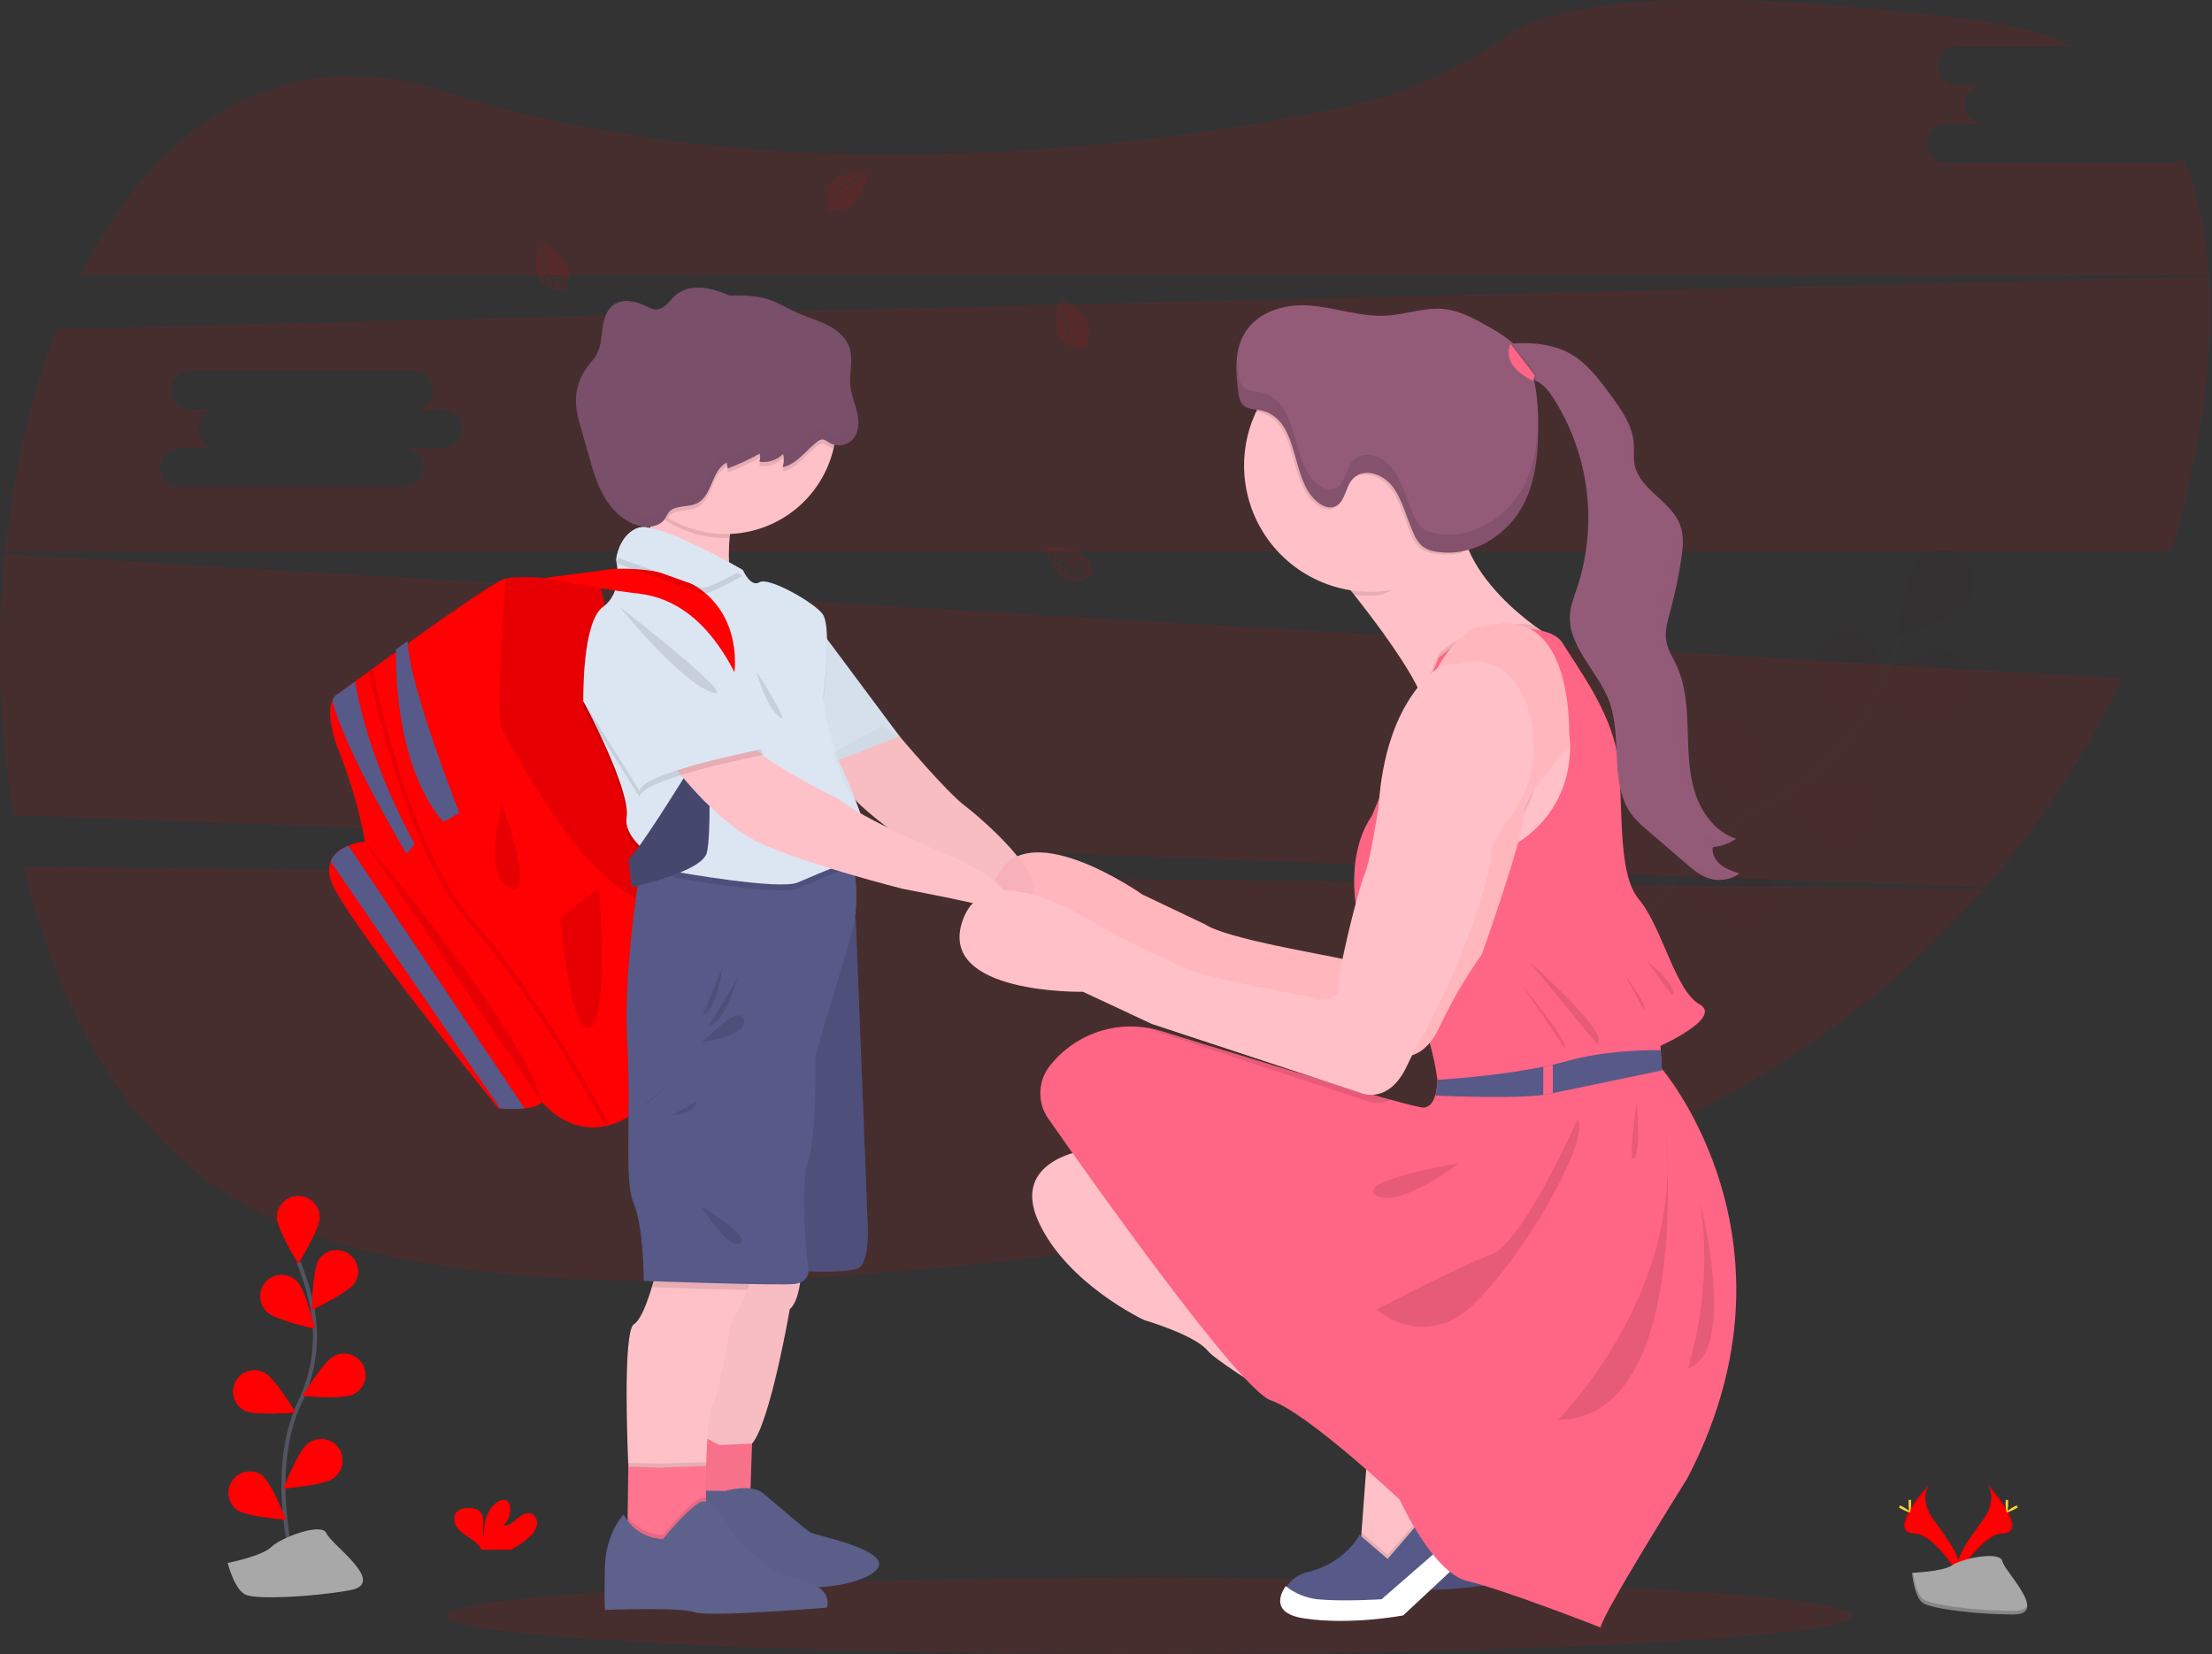 <?xml-stylesheet type="text/css" href="../bootstrap/css/style.css" ?>
<svg width="1098" height="821" viewBox="0 0 1098 821" fill="none" xmlns="http://www.w3.org/2000/svg">
<rect x="0" y="0" width="1098" height="821" fill="#333333" stroke="none"/>
<g id="school 1">
<g clip-path="url(#clip0)">
<path id="Vector" opacity="0.1" d="M570.71 820.85C763.364 820.85 919.54 812.397 919.54 801.97C919.54 791.543 763.364 783.09 570.71 783.09C378.057 783.09 221.88 791.543 221.88 801.97C221.88 812.397 378.057 820.85 570.71 820.85Z" fill="#FF0003"/>
<path id="Vector_2" d="M768.3 727.95L765.3 732.35L746.75 759.95L731 764.7L719.25 753.2L719.82 745.61L722.75 706.2C722.75 706.2 650.05 663.43 643.55 655.43C637.05 647.43 612.05 640.18 612.05 640.18C612.05 640.18 573.8 622.43 559.55 591.43C545.3 560.43 583.3 555.68 583.3 555.68L726.05 692.2L768.3 727.95Z" fill="#FFC1C7"/>
<path id="Vector_3" d="M785.8 743.95L740.55 786.2C740.55 786.2 714.55 791.2 691.3 787.7C676.44 785.46 679.3 777.31 683.21 771.7L683.28 771.6C685.622 768.391 689.046 766.139 692.92 765.26C712.16 760.62 718.8 746.69 718.8 746.69L732.8 758.69L757.05 730.43L774.98 738.85L785.8 743.95Z" fill="#575988"/>
<path id="Vector_4" opacity="0.1" d="M774.98 738.87L764.33 733.87L765.33 732.35L768.33 727.95L726.05 692.2L583.3 555.7C583.3 555.7 545.3 560.43 559.55 591.43C573.8 622.43 612.05 640.18 612.05 640.18C612.05 640.18 637.05 647.43 643.55 655.43C650.05 663.43 722.8 706.18 722.8 706.18L719.87 745.59L719.73 747.47L718.8 746.68C718.8 746.68 712.16 760.61 692.92 765.25C689.046 766.129 685.622 768.381 683.28 771.59L683.21 771.69C679.21 777.29 676.44 785.44 691.3 787.69C714.55 791.19 740.55 786.19 740.55 786.19L785.8 743.94L774.98 738.87Z" fill="black"/>
<g id="background">
<path id="Vector_5" opacity="0.1" d="M11.85 429.98C29.21 504.18 65.96 568.32 124.03 599.43C244.74 664.05 516.95 630.72 720.1 592.43C822.758 573.151 915.941 519.882 984.64 441.2L11.85 429.98Z" fill="#FF0003"/>
<path id="Vector_6" opacity="0.1" d="M1077.2 80.72H965.73C963.228 80.639 960.856 79.589 959.115 77.791C957.374 75.993 956.4 73.588 956.4 71.085C956.4 68.582 957.374 66.177 959.115 64.379C960.856 62.581 963.228 61.531 965.73 61.45H985C982.446 61.45 979.996 60.435 978.19 58.629C976.385 56.824 975.37 54.374 975.37 51.82C975.37 49.266 976.385 46.816 978.19 45.011C979.996 43.205 982.446 42.19 985 42.19H971.24C968.738 42.109 966.366 41.059 964.625 39.261C962.884 37.463 961.91 35.058 961.91 32.555C961.91 30.052 962.884 27.647 964.625 25.849C966.366 24.051 968.738 23.001 971.24 22.92H1029.42C1016.51 16.92 1001.42 12.65 984.03 10.41C825.39 -9.96 768.75 3.51 748.77 17.41C724.12 34.51 696.62 47.09 667.23 53.15C569.35 73.34 386.3 97.63 220.39 45.37C137.93 19.37 76.65 63.29 39.91 136.65H1096.55C1095.17 115.33 1091.04 95.65 1083.46 78.41C1081.72 79.903 1079.5 80.722 1077.2 80.72V80.72Z" fill="#FF0003"/>
<path id="Vector_7" opacity="0.1" d="M2.39 275.1C-1.892 318.255 -0.439 361.787 6.71 404.56L985.39 440.35C1012.64 409.014 1035.51 374.13 1053.39 336.65L2.39 275.1ZM389.47 367.43H370.2C371.491 367.388 372.778 367.607 373.983 368.072C375.189 368.538 376.288 369.241 377.216 370.14C378.145 371.038 378.883 372.115 379.387 373.304C379.891 374.494 380.15 375.773 380.15 377.065C380.15 378.357 379.891 379.636 379.387 380.826C378.883 382.015 378.145 383.092 377.216 383.99C376.288 384.889 375.189 385.592 373.983 386.058C372.778 386.523 371.491 386.742 370.2 386.7H258.73C256.228 386.619 253.856 385.569 252.115 383.771C250.374 381.973 249.4 379.568 249.4 377.065C249.4 374.562 250.374 372.157 252.115 370.359C253.856 368.561 256.228 367.511 258.73 367.43H278C275.446 367.43 272.997 366.415 271.191 364.609C269.385 362.803 268.37 360.354 268.37 357.8C268.37 355.246 269.385 352.797 271.191 350.991C272.997 349.185 275.446 348.17 278 348.17H264.24C261.738 348.089 259.366 347.039 257.625 345.241C255.884 343.443 254.91 341.038 254.91 338.535C254.91 336.032 255.884 333.627 257.625 331.829C259.366 330.031 261.738 328.981 264.24 328.9H375.71C378.212 328.981 380.584 330.031 382.325 331.829C384.066 333.627 385.04 336.032 385.04 338.535C385.04 341.038 384.066 343.443 382.325 345.241C380.584 347.039 378.212 348.089 375.71 348.17H389.47C392.024 348.17 394.473 349.185 396.279 350.991C398.085 352.797 399.1 355.246 399.1 357.8C399.1 360.354 398.085 362.803 396.279 364.609C394.473 366.415 392.024 367.43 389.47 367.43V367.43Z" fill="#FF0003"/>
<path id="Vector_8" opacity="0.1" d="M1096.6 137.29L28.12 163.29C15.12 196.7 6.55 234.43 2.55 273.62H1077.88C1084.9 250.622 1090.09 227.105 1093.41 203.29C1096.61 180.28 1097.89 158.02 1096.6 137.29ZM219.47 222.43H200.2C201.491 222.388 202.778 222.607 203.983 223.072C205.189 223.538 206.288 224.241 207.216 225.14C208.145 226.038 208.883 227.115 209.387 228.304C209.891 229.494 210.15 230.773 210.15 232.065C210.15 233.357 209.891 234.636 209.387 235.826C208.883 237.015 208.145 238.092 207.216 238.99C206.288 239.889 205.189 240.592 203.983 241.058C202.778 241.523 201.491 241.742 200.2 241.7H88.73C86.228 241.619 83.856 240.569 82.115 238.771C80.374 236.973 79.4 234.568 79.4 232.065C79.4 229.562 80.374 227.157 82.115 225.359C83.856 223.561 86.228 222.511 88.73 222.43H108C105.446 222.43 102.997 221.415 101.191 219.609C99.385 217.803 98.37 215.354 98.37 212.8C98.37 210.246 99.385 207.797 101.191 205.991C102.997 204.185 105.446 203.17 108 203.17H94.24C91.738 203.089 89.366 202.039 87.625 200.241C85.884 198.443 84.91 196.038 84.91 193.535C84.91 191.032 85.884 188.627 87.625 186.829C89.366 185.031 91.738 183.981 94.24 183.9H205.71C208.212 183.981 210.584 185.031 212.325 186.829C214.066 188.627 215.04 191.032 215.04 193.535C215.04 196.038 214.066 198.443 212.325 200.241C210.584 202.039 208.212 203.089 205.71 203.17H219.47C222.024 203.17 224.473 204.185 226.279 205.991C228.085 207.797 229.1 210.246 229.1 212.8C229.1 215.354 228.085 217.803 226.279 219.609C224.473 221.415 222.024 222.43 219.47 222.43V222.43Z" fill="#FF0003"/>
<g id="Group" opacity="0.1">
<path id="Vector_9" opacity="0.1" d="M797.31 493.62C797.31 493.62 825.51 424.12 878.17 398.34C900.328 387.67 918.425 370.096 929.74 348.26C935.032 337.854 939.36 326.985 942.67 315.79" stroke="#535461" stroke-width="2" stroke-miterlimit="10"/>
<path id="Vector_10" opacity="0.1" d="M975.76 299.35C970.27 306.25 941.86 316.35 941.86 316.35C941.86 316.35 945.28 286.4 950.77 279.5C952.022 277.712 953.627 276.199 955.486 275.054C957.345 273.91 959.419 273.157 961.579 272.844C963.74 272.531 965.942 272.663 968.049 273.232C970.157 273.802 972.125 274.797 973.834 276.155C975.543 277.514 976.955 279.208 977.985 281.133C979.014 283.058 979.639 285.174 979.82 287.349C980.001 289.525 979.736 291.715 979.039 293.784C978.343 295.853 977.23 297.757 975.77 299.38L975.76 299.35Z" fill="#FF0003"/>
<path id="Vector_11" opacity="0.1" d="M966.01 354C957.65 356.81 928.33 349.82 928.33 349.82C928.33 349.82 947.48 326.54 955.84 323.73C957.865 322.9 960.039 322.494 962.227 322.538C964.415 322.582 966.571 323.074 968.561 323.984C970.551 324.894 972.334 326.202 973.798 327.829C975.262 329.455 976.378 331.365 977.075 333.439C977.772 335.514 978.035 337.709 977.85 339.89C977.665 342.07 977.034 344.19 975.997 346.117C974.96 348.044 973.539 349.738 971.821 351.094C970.103 352.45 968.125 353.439 966.01 354V354Z" fill="#FF0003"/>
<path id="Vector_12" opacity="0.1" d="M913.15 418.61C904.52 416.81 882.73 395.98 882.73 395.98C882.73 395.98 911.02 385.55 919.65 387.34C923.577 388.414 926.948 390.945 929.074 394.418C931.2 397.89 931.922 402.043 931.094 406.029C930.265 410.016 927.948 413.536 924.614 415.874C921.28 418.211 917.18 419.19 913.15 418.61V418.61Z" fill="#FF0003"/>
<path id="Vector_13" opacity="0.1" d="M862.15 458.48C853.34 458.18 828.34 441.32 828.34 441.32C828.34 441.32 854.46 426.26 863.27 426.57C865.459 426.502 867.64 426.883 869.675 427.692C871.711 428.5 873.559 429.718 875.105 431.27C876.651 432.822 877.862 434.675 878.663 436.714C879.463 438.753 879.837 440.934 879.76 443.123C879.683 445.313 879.157 447.463 878.216 449.44C877.274 451.418 875.936 453.181 874.286 454.621C872.635 456.061 870.706 457.146 868.618 457.81C866.531 458.474 864.329 458.702 862.15 458.48V458.48Z" fill="#FF0003"/>
<path id="Vector_14" opacity="0.1" d="M901.03 330.29C902.15 339.04 921.25 362.36 921.25 362.36C921.25 362.36 933.83 334.96 932.7 326.22C931.918 322.235 929.65 318.696 926.356 316.322C923.062 313.947 918.988 312.914 914.96 313.431C910.932 313.949 907.252 315.979 904.665 319.109C902.078 322.24 900.779 326.237 901.03 330.29Z" fill="#FF0003"/>
<path id="Vector_15" opacity="0.1" d="M841.97 377.68C845.66 385.68 870.87 402.23 870.87 402.23C870.87 402.23 874.66 372.33 870.97 364.32C869.03 360.754 865.808 358.058 861.955 356.779C858.102 355.5 853.907 355.734 850.22 357.432C846.532 359.131 843.629 362.168 842.097 365.927C840.565 369.687 840.52 373.888 841.97 377.68Z" fill="#FF0003"/>
<path id="Vector_16" opacity="0.1" d="M790.89 431.62C793.18 440.14 815.22 460.7 815.22 460.7C815.22 460.7 824.02 431.87 821.74 423.35C820.445 419.488 817.726 416.266 814.138 414.34C810.549 412.413 806.361 411.928 802.427 412.983C798.493 414.037 795.11 416.552 792.966 420.015C790.822 423.478 790.08 427.629 790.89 431.62V431.62Z" fill="#FF0003"/>
<path id="Vector_17" opacity="0.25" d="M975.76 299.35C970.27 306.25 941.86 316.35 941.86 316.35C941.86 316.35 945.28 286.4 950.77 279.5C952.022 277.712 953.627 276.199 955.486 275.054C957.345 273.91 959.419 273.157 961.579 272.844C963.74 272.531 965.942 272.663 968.049 273.232C970.157 273.802 972.125 274.797 973.834 276.155C975.543 277.514 976.955 279.208 977.985 281.133C979.014 283.058 979.639 285.174 979.82 287.349C980.001 289.525 979.736 291.715 979.039 293.784C978.343 295.853 977.23 297.757 975.77 299.38L975.76 299.35Z" fill="black"/>
<path id="Vector_18" opacity="0.25" d="M966.01 354C957.65 356.81 928.33 349.82 928.33 349.82C928.33 349.82 947.48 326.54 955.84 323.73C957.865 322.9 960.039 322.494 962.227 322.538C964.415 322.582 966.571 323.074 968.561 323.984C970.551 324.894 972.334 326.202 973.798 327.829C975.262 329.455 976.378 331.365 977.075 333.439C977.772 335.514 978.035 337.709 977.85 339.89C977.665 342.07 977.034 344.19 975.997 346.117C974.96 348.044 973.539 349.738 971.821 351.094C970.103 352.45 968.125 353.439 966.01 354V354Z" fill="black"/>
<path id="Vector_19" opacity="0.25" d="M913.15 418.61C904.52 416.81 882.73 395.98 882.73 395.98C882.73 395.98 911.02 385.55 919.65 387.34C923.577 388.414 926.948 390.945 929.074 394.418C931.2 397.89 931.922 402.043 931.094 406.029C930.265 410.016 927.948 413.536 924.614 415.874C921.28 418.211 917.18 419.19 913.15 418.61V418.61Z" fill="black"/>
<path id="Vector_20" opacity="0.25" d="M862.15 458.48C853.34 458.18 828.34 441.32 828.34 441.32C828.34 441.32 854.46 426.26 863.27 426.57C865.459 426.502 867.64 426.883 869.675 427.692C871.711 428.5 873.559 429.718 875.105 431.27C876.651 432.822 877.862 434.675 878.663 436.714C879.463 438.753 879.837 440.934 879.76 443.123C879.683 445.313 879.157 447.463 878.216 449.44C877.274 451.418 875.936 453.181 874.286 454.621C872.635 456.061 870.706 457.146 868.618 457.81C866.531 458.474 864.329 458.702 862.15 458.48V458.48Z" fill="black"/>
<path id="Vector_21" opacity="0.25" d="M901.03 330.29C902.15 339.04 921.25 362.36 921.25 362.36C921.25 362.36 933.83 334.96 932.7 326.22C931.918 322.235 929.65 318.696 926.356 316.322C923.062 313.947 918.988 312.914 914.96 313.431C910.932 313.949 907.252 315.979 904.665 319.109C902.078 322.24 900.779 326.237 901.03 330.29Z" fill="black"/>
<path id="Vector_22" opacity="0.25" d="M841.97 377.68C845.66 385.68 870.87 402.23 870.87 402.23C870.87 402.23 874.66 372.33 870.97 364.32C869.03 360.754 865.808 358.058 861.955 356.779C858.102 355.5 853.907 355.734 850.22 357.432C846.532 359.131 843.629 362.168 842.097 365.927C840.565 369.687 840.52 373.888 841.97 377.68Z" fill="black"/>
<path id="Vector_23" opacity="0.25" d="M790.89 431.62C793.18 440.14 815.22 460.7 815.22 460.7C815.22 460.7 824.02 431.87 821.74 423.35C820.445 419.488 817.726 416.266 814.138 414.34C810.549 412.413 806.361 411.928 802.427 412.983C798.493 414.037 795.11 416.552 792.966 420.015C790.822 423.478 790.08 427.629 790.89 431.62V431.62Z" fill="black"/>
</g>
</g>
<path id="Vector_24" opacity="0.1" d="M431.01 85.5C431.01 85.5 407.18 84.07 410.01 100.77C409.865 101.617 409.992 102.489 410.373 103.259C410.754 104.03 411.369 104.66 412.13 105.06C412.13 105.06 412.13 103.82 414.57 104.24C415.425 104.389 416.295 104.432 417.16 104.37C418.331 104.289 419.443 103.829 420.33 103.06V103.06C420.33 103.06 427.03 100.29 429.63 89.34C429.63 89.34 431.56 86.95 431.48 86.34L427.48 88.06C427.48 88.06 428.85 90.96 427.77 93.37C427.77 93.37 427.64 88.16 426.87 88.28C426.71 88.28 424.78 89.28 424.78 89.28C424.78 89.28 427.15 94.34 425.36 98.01C425.36 98.01 426.04 91.78 424.04 89.65L421.21 91.3C421.21 91.3 423.97 96.52 422.1 100.78C422.1 100.78 422.58 94.25 420.62 91.7L418.05 93.7C418.05 93.7 420.65 98.85 419.05 102.38C419.05 102.38 418.85 94.77 417.48 94.2C416.51 95.022 415.644 95.959 414.9 96.99C414.9 96.99 416.67 100.73 415.57 102.7C415.57 102.7 414.9 97.63 414.34 97.61C414.34 97.61 412.1 100.97 411.87 103.27C411.978 101.136 412.643 99.067 413.8 97.27C412.509 97.515 411.317 98.13 410.37 99.04C410.37 99.04 410.72 96.67 414.37 96.46C414.37 96.46 416.22 93.91 416.71 93.76C416.71 93.76 413.1 93.45 410.92 94.43C410.92 94.43 412.84 92.19 417.37 93.2L419.91 91.14C419.91 91.14 415.16 90.49 413.14 91.2C413.14 91.2 415.46 89.2 420.59 90.67L423.35 89.02C421.227 88.55 419.052 88.362 416.88 88.46C416.88 88.46 419.43 87.09 424.16 88.57L426.16 87.69C426.16 87.69 423.16 87.11 422.32 87.01C421.48 86.91 421.41 86.68 421.41 86.68C423.288 86.367 425.217 86.581 426.98 87.3C426.98 87.3 431.09 85.77 431.01 85.5Z" fill="#FF0003"/>
<path id="Vector_25" opacity="0.1" d="M368.43 166.77C368.43 166.77 360.29 189.22 377.1 191.27C377.873 191.648 378.745 191.773 379.593 191.626C380.441 191.478 381.22 191.067 381.82 190.45C381.82 190.45 380.64 190.06 381.73 187.88C382.101 187.099 382.377 186.277 382.55 185.43C382.806 184.285 382.683 183.089 382.2 182.02V182.02C382.2 182.02 381.45 174.81 371.69 169.21C371.69 169.21 369.94 166.68 369.33 166.58L369.84 170.92C369.84 170.92 373.01 170.43 375.02 172.15C375.02 172.15 370.02 170.8 369.88 171.57C369.88 171.73 370.25 173.86 370.25 173.86C370.25 173.86 375.77 173.03 378.79 175.78C378.79 175.78 373.01 173.37 370.4 174.67L371.18 177.86C371.18 177.86 376.97 176.69 380.52 179.7C380.52 179.7 374.39 177.38 371.39 178.54L372.58 181.54C372.58 181.54 378.25 180.54 381.19 183.03C381.19 183.03 373.84 181.03 372.9 182.22C373.413 183.386 374.067 184.485 374.85 185.49C374.85 185.49 378.93 184.85 380.51 186.49C380.51 186.49 375.46 185.7 375.28 186.23C375.28 186.23 377.86 189.33 380 190.23C377.994 189.523 376.208 188.302 374.82 186.69C374.699 187.981 374.952 189.279 375.55 190.43C375.55 190.43 373.38 189.43 374.21 185.89C374.21 185.89 372.29 183.39 372.28 182.89C372.28 182.89 370.97 186.27 371.28 188.64C371.28 188.64 369.68 186.16 371.94 182.1L370.68 179.1C370.68 179.1 368.68 183.47 368.82 185.6C368.82 185.6 367.58 182.82 370.42 178.31L369.62 175.2C368.576 177.09 367.779 179.107 367.25 181.2C367.25 181.2 366.66 178.36 369.43 174.26L369.14 172.11C369.14 172.11 367.74 174.79 367.4 175.6C367.06 176.41 366.82 176.38 366.82 176.38C367.057 174.489 367.811 172.7 369 171.21C369 171.21 368.71 166.78 368.43 166.77Z" fill="#FF0003"/>
<path id="Vector_26" opacity="0.1" d="M526.47 147.86C526.47 147.86 518.32 170.3 535.14 172.35C535.91 172.729 536.78 172.855 537.626 172.709C538.472 172.564 539.251 172.154 539.85 171.54C539.85 171.54 538.68 171.15 539.76 168.96C540.144 168.181 540.433 167.358 540.62 166.51C540.878 165.368 540.752 164.173 540.26 163.11V163.11C540.26 163.11 539.51 155.9 529.75 150.29C529.75 150.29 528.01 147.76 527.4 147.66L527.9 152.01C527.9 152.01 531.08 151.51 533.08 153.23C533.08 153.23 528.08 151.88 527.95 152.66C527.95 152.81 528.32 154.95 528.32 154.95C528.32 154.95 533.84 154.11 536.85 156.87C536.85 156.87 531.08 154.45 528.46 155.76L529.24 158.94C529.24 158.94 535.03 157.77 538.59 160.78C538.59 160.78 532.46 158.46 529.46 159.63L530.65 162.63C530.65 162.63 536.32 161.63 539.26 164.12C539.26 164.12 531.91 162.12 530.97 163.3C531.482 164.464 532.134 165.562 532.91 166.57C532.91 166.57 537 165.93 538.58 167.57C538.58 167.57 533.52 166.78 533.35 167.3C533.35 167.3 535.93 170.4 538.07 171.3C536.06 170.589 534.271 169.365 532.88 167.75C532.747 169.058 533.001 170.375 533.61 171.54C533.61 171.54 531.43 170.54 532.26 166.99C532.26 166.99 530.35 164.5 530.34 163.99C530.34 163.99 529.02 167.36 529.34 169.74C529.34 169.74 527.74 167.25 530.01 163.2L528.74 160.2C528.74 160.2 526.74 164.57 526.89 166.71C526.89 166.71 525.65 163.92 528.49 159.41L527.69 156.3C526.643 158.189 525.847 160.206 525.32 162.3C525.32 162.3 524.72 159.47 527.49 155.36L527.2 153.22C527.2 153.22 525.8 155.9 525.47 156.7C525.14 157.5 524.89 157.49 524.89 157.49C525.121 155.597 525.876 153.807 527.07 152.32C527.07 152.32 526.74 147.86 526.47 147.86Z" fill="#FF0003"/>
<path id="Vector_27" opacity="0.1" d="M268.24 119.74C268.24 119.74 260.09 142.19 276.91 144.23C277.679 144.612 278.551 144.739 279.397 144.594C280.244 144.448 281.022 144.037 281.62 143.42C281.62 143.42 280.45 143.03 281.53 140.85C281.91 140.069 282.199 139.247 282.39 138.4C282.643 137.254 282.517 136.058 282.03 134.99C282.03 134.99 281.28 127.78 271.52 122.17C271.52 122.17 269.78 119.65 269.17 119.55L269.67 123.89C269.67 123.89 272.84 123.4 274.85 125.12C274.85 125.12 269.85 123.76 269.72 124.54C269.72 124.7 270.09 126.83 270.09 126.83C270.09 126.83 275.61 126 278.62 128.75C278.62 128.75 272.84 126.33 270.23 127.64L271.01 130.83C271.01 130.83 276.8 129.66 280.35 132.67C280.35 132.67 274.23 130.35 271.23 131.51L272.42 134.51C272.42 134.51 278.09 133.51 281.03 136C281.03 136 273.67 134 272.74 135.18C273.252 136.348 273.903 137.449 274.68 138.46C274.68 138.46 278.77 137.81 280.34 139.46C280.34 139.46 275.29 138.67 275.11 139.2C275.11 139.2 277.7 142.29 279.84 143.2C277.828 142.493 276.038 141.269 274.65 139.65C274.517 140.958 274.771 142.275 275.38 143.44C275.38 143.44 273.2 142.44 274.03 138.9C274.03 138.9 272.11 136.4 272.11 135.9C272.11 135.9 270.79 139.28 271.11 141.65C271.11 141.65 269.51 139.17 271.77 135.11L270.51 132.11C270.51 132.11 268.51 136.49 268.65 138.62C268.65 138.62 267.41 135.84 270.25 131.33L269.46 128.21C268.413 130.099 267.617 132.116 267.09 134.21C267.09 134.21 266.49 131.38 269.26 127.27L268.97 125.13C268.97 125.13 267.57 127.81 267.24 128.62C266.91 129.43 266.66 129.4 266.66 129.4C266.89 127.509 267.642 125.719 268.83 124.23C268.83 124.23 268.55 119.75 268.24 119.74Z" fill="#FF0003"/>
<path id="Vector_28" opacity="0.1" d="M518.6 272.02C518.6 272.02 524.89 295.02 539.81 287.02C540.658 286.885 541.441 286.486 542.048 285.878C542.656 285.271 543.055 284.488 543.19 283.64C543.19 283.64 542.01 283.99 541.63 281.58C541.494 280.724 541.256 279.888 540.92 279.09C540.468 278.01 539.679 277.105 538.67 276.51V276.51C538.67 276.51 533.9 271.06 522.67 272.1C522.67 272.1 519.79 271.04 519.23 271.31L522.15 274.57C522.15 274.57 524.45 272.34 527.08 272.57C527.08 272.57 522.19 274.36 522.56 275.05C522.63 275.19 524.18 276.71 524.18 276.71C524.18 276.71 528.18 272.85 532.26 273.36C532.26 273.36 526.15 274.72 524.76 277.29L527.24 279.45C527.24 279.45 531.3 275.15 535.93 275.56C535.93 275.56 529.59 277.2 527.81 279.88L530.53 281.67C530.53 281.67 534.53 277.56 538.42 277.92C538.42 277.92 531.29 280.56 531.18 282.03C532.273 282.689 533.441 283.213 534.66 283.59C534.66 283.59 537.66 280.71 539.84 281.12C539.84 281.12 535.26 283.38 535.42 283.92C535.42 283.92 539.31 284.92 541.57 284.44C539.521 285.02 537.355 285.051 535.29 284.53C535.933 285.674 536.895 286.605 538.06 287.21C538.06 287.21 535.7 287.64 534.34 284.27C534.34 284.27 531.34 283.34 531.03 282.92C531.03 282.92 531.9 286.43 533.53 288.19C533.53 288.19 530.79 287.09 530.3 282.47L527.55 280.76C527.55 280.76 528.45 285.47 529.78 287.15C529.78 287.15 527.16 285.59 526.88 280.27L524.43 278.19C524.674 280.348 525.195 282.465 525.98 284.49C525.98 284.49 523.86 282.49 523.76 277.56L522.28 275.98C522.28 275.98 522.68 278.98 522.88 279.83C523.08 280.68 522.88 280.83 522.88 280.83C521.977 279.151 521.558 277.253 521.67 275.35C521.67 275.35 518.83 271.86 518.6 272.02Z" fill="#FF0003"/>
<path id="Vector_29" d="M397.55 633.2C397.55 633.2 396.8 645.7 392.05 649.7C392.05 649.7 382.3 706.2 373.3 716.45L371.8 722.2L334.3 717.95L341.8 667.95L348.8 621.95L397.55 633.2Z" fill="#FFC1C8"/>
<path id="Vector_30" opacity="0.03" d="M397.55 633.2C397.55 633.2 396.8 645.7 392.05 649.7C392.05 649.7 382.3 706.2 373.3 716.45L371.8 722.2L334.3 717.95L341.8 667.95L348.8 621.95L397.55 633.2Z" fill="black"/>
<path id="Vector_31" d="M357.14 717.15L373.3 716.44L372.44 741.88L360.07 750.17L337.79 745.29L345.92 711.29L357.14 717.15Z" fill="#FF748F"/>
<path id="Vector_32" opacity="0.03" d="M357.14 717.15L373.3 716.44L372.44 741.88L360.07 750.17L337.79 745.29L345.92 711.29L357.14 717.15Z" fill="black"/>
<path id="Vector_33" d="M360.07 739.93C360.07 739.93 372.76 736.19 378.78 741.07C384.8 745.95 399.44 758.96 402.37 760.59C405.3 762.22 447.55 770.19 433.6 780.43C419.65 790.67 383.83 787.75 383.83 787.75C383.83 787.75 360.4 780.91 359.75 780.59C359.1 780.27 344.75 773.27 344.3 772.78C343.85 772.29 348.36 739.78 348.36 739.78L360.07 739.93Z" fill="#5D618C"/>
<path id="Vector_34" opacity="0.03" d="M360.07 739.93C360.07 739.93 372.76 736.19 378.78 741.07C384.8 745.95 399.44 758.96 402.37 760.59C405.3 762.22 447.55 770.19 433.6 780.43C419.65 790.67 383.83 787.75 383.83 787.75C383.83 787.75 360.4 780.91 359.75 780.59C359.1 780.27 344.75 773.27 344.3 772.78C343.85 772.29 348.36 739.78 348.36 739.78L360.07 739.93Z" fill="black"/>
<path id="Vector_35" d="M323.3 401.95L322.55 448.43L320.85 547.58L319.85 548.45C290.1 574.2 269.1 546.95 269.1 546.95C267.52 548.82 264.1 549.71 260.42 550.09C256.395 550.45 252.345 550.45 248.32 550.09L247.32 550C247.32 550 168.8 453.43 164.05 436.43C163.108 433.555 163.132 430.45 164.12 427.59C165.67 423.53 169.38 421.11 172.93 419.68C175.534 418.651 178.266 417.978 181.05 417.68C181.05 417.68 178.8 399.93 168.55 373.68C162.79 358.93 163.35 351.44 164.94 347.68C166.18 344.77 168.05 344.15 168.05 344.15C168.05 344.15 171.21 341.82 176.3 338.15C180.53 335.06 186.1 331.02 192.3 326.55L198.05 322.43C219.26 307.21 244.82 289.29 250.05 287.43C250.376 287.311 250.71 287.214 251.05 287.14C261.78 284.55 297.79 289.93 297.79 289.93L323.3 401.95Z" fill="#FF0003"/>
<path id="Vector_36" opacity="0.1" d="M323.3 401.95L322.55 448.43C286.98 437.94 253.91 368.43 249.55 362.95C245.82 358.19 249.65 305.18 251.06 287.16C261.79 284.57 297.8 289.95 297.8 289.95L323.3 401.95Z" fill="black"/>
<path id="Vector_37" d="M438.05 360.07C439.55 361.82 446.55 365.43 446.55 365.43C446.55 365.43 469.55 392.8 478.8 399.8C488.05 406.8 518.3 433.55 512.18 443.68C506.06 453.81 499.18 451.55 499.18 451.55L445.05 414.05C445.05 414.05 426.05 400.43 422.18 393.93C418.31 387.43 413.55 373.82 413.55 373.82L438.05 360.07Z" fill="#FFC1C8"/>
<path id="Vector_38" d="M407.68 313.32L446.55 365.44L411.55 379.07L397.05 335.44L407.68 313.32Z" fill="#DCE6F2"/>
<path id="Vector_39" opacity="0.03" d="M407.68 313.32L446.55 365.44L411.55 379.07L397.05 335.44L407.68 313.32Z" fill="black"/>
<path id="Vector_40" d="M417.8 446.2L424.8 456.45L430.8 609.95C430.8 609.95 431.3 624.45 427.05 628.7C422.8 632.95 388.05 630.2 388.05 630.2C388.05 630.2 389.3 473.7 389.8 470.7C390.3 467.7 417.8 446.2 417.8 446.2Z" fill="#575988"/>
<path id="Vector_41" opacity="0.1" d="M417.8 446.2L424.8 456.45L430.8 609.95C430.8 609.95 431.3 624.45 427.05 628.7C422.8 632.95 388.05 630.2 388.05 630.2C388.05 630.2 389.3 473.7 389.8 470.7C390.3 467.7 417.8 446.2 417.8 446.2Z" fill="black"/>
<path id="Vector_42" d="M370.99 640.24C368.713 645.837 366.04 651.264 362.99 656.48C362.99 656.48 356.49 693.57 353.72 696.99C351.72 699.49 350.8 718.15 350.47 727.88C350.35 731.4 350.3 733.75 350.3 733.75L312.08 751.97L311.91 727.89C311.91 727.89 311.91 727.78 311.91 727.57C311.67 722.26 308.91 660.76 314.7 657.18C318.1 655.07 321.34 646.18 323.53 638.89C325.2 633.26 326.25 628.55 326.25 628.55C326.25 628.55 368.71 625.79 372.25 630.34C373.55 631.96 372.65 635.9 370.99 640.24Z" fill="#FFC1C8"/>
<path id="Vector_43" opacity="0.1" d="M370.99 640.24C353.77 639.88 332.19 639.15 323.47 638.84C325.14 633.21 326.19 628.5 326.19 628.5C326.19 628.5 368.65 625.74 372.19 630.29C373.55 631.96 372.65 635.9 370.99 640.24Z" fill="black"/>
<path id="Vector_44" d="M320.8 412.7C320.8 412.7 309.05 475.2 311.3 515.45C313.55 555.7 309.55 585.43 314.55 597.2C319.55 608.97 319.55 635.7 319.55 635.7C319.55 635.7 387.55 638.2 394.55 637.2C401.55 636.2 401.3 630.95 401.3 630.95C401.3 630.95 396.55 589.43 401.05 576.43C405.55 563.43 404.8 523.68 404.8 523.68L423.8 459.68C423.8 459.68 429.55 430.93 417.55 419.18C405.55 407.43 320.8 412.7 320.8 412.7Z" fill="#575988"/>
<path id="Vector_45" d="M724.3 742.95L721.3 747.35L702.75 774.95L687 779.7L675.25 768.2L675.82 760.61L678.75 721.2C678.75 721.2 606.05 678.43 599.55 670.43C593.05 662.43 568.05 655.18 568.05 655.18C568.05 655.18 529.8 637.43 515.55 606.43C501.3 575.43 539.3 570.68 539.3 570.68L682.05 707.2L724.3 742.95Z" fill="#FFC1C7"/>
<path id="Vector_46" opacity="0.1" d="M721.35 747.34L702.8 774.94L687.05 779.69L675.3 768.19L675.87 760.6L688.8 771.69L713.05 743.44L721.35 747.34Z" fill="black"/>
<path id="Vector_47" d="M741.8 758.95L696.55 801.2C696.55 801.2 670.55 806.2 647.3 802.7C632.44 800.46 635.3 792.31 639.21 786.7L639.28 786.6C641.622 783.391 645.046 781.139 648.92 780.26C668.16 775.62 674.8 761.69 674.8 761.69L688.8 773.69L713.05 745.43L730.98 753.85L741.8 758.95Z" fill="#575988"/>
<path id="Vector_48" d="M741.8 759.43L696.55 801.7C696.55 801.7 670.55 806.7 647.3 803.2C632.44 800.96 634.3 792.81 638.21 787.2C642.706 790.764 648.103 793.011 653.8 793.69C666.55 794.94 685.8 793.69 685.8 793.69L730.98 754.36L741.8 759.43Z" fill="white"/>
<path id="Vector_49" d="M368.22 253.03C364.54 254.87 362.85 260.55 362.17 267.03C361.02 278.09 362.88 291.41 362.88 291.41C362.88 291.41 312.88 277.74 318.22 275.07C321.29 273.54 322.92 262.4 323.75 253.23C324.37 246.45 324.55 240.74 324.55 240.74C324.55 240.74 378.22 248.03 368.22 253.03Z" fill="#FFC1C8"/>
<path id="Vector_50" d="M766.22 313.7C766.22 313.7 705.55 371.03 707.55 354.37C707.83 352.05 707.03 348.84 705.45 345.05C699.84 331.53 684.33 310.54 672.2 295.19C663.3 283.93 656.2 275.7 656.2 275.7C656.2 275.7 731.55 212.37 725.55 248.37C724.3 256.579 725.442 264.974 728.84 272.55C736.35 290.23 752.99 304.14 761.3 310.28C764.3 312.49 766.22 313.7 766.22 313.7Z" fill="#FFC1C7"/>
<path id="Vector_51" opacity="0.1" d="M717.22 259.36C716.13 260.71 712.09 265.45 710.89 266.7C699.49 278.57 697.97 295.7 680.22 295.7C677.545 295.702 674.873 295.531 672.22 295.19C663.32 283.93 656.22 275.7 656.22 275.7C656.22 275.7 731.55 212.37 725.55 248.37C724.13 256.91 714.05 251.88 717.22 259.36Z" fill="black"/>
<path id="Vector_52" opacity="0.1" d="M766.22 313.7C766.22 313.7 705.55 371.03 707.55 354.37C707.83 352.05 707.03 348.84 705.45 345.05L714.22 324.37C724.965 314.958 738.746 309.738 753.03 309.67C755.629 309.668 758.225 309.845 760.8 310.2L761.3 310.28C764.3 312.49 766.22 313.7 766.22 313.7Z" fill="black"/>
<path id="Vector_53" d="M837.55 733.7C837.55 733.7 794.55 802.36 794.55 807.7C794.55 807.7 745.88 788.7 728.55 784.7C711.22 780.7 694.88 744.37 694.88 744.37C694.88 744.37 648.88 701.03 630.88 695.03C615.61 689.94 542.23 586.43 520.37 555.2C517.694 551.378 516.302 546.805 516.395 542.14C516.489 537.476 518.063 532.961 520.89 529.25L521.3 528.72C527.085 521.442 534.746 515.88 543.458 512.634C552.17 509.388 561.603 508.581 570.74 510.3C572.768 510.673 574.771 511.167 576.74 511.78C608.22 521.51 662.74 538.23 690.24 545.78C699.44 548.31 705.59 549.78 706.84 549.69C709.84 549.38 711.49 546.69 712.4 543.74C713.094 541.34 713.468 538.858 713.51 536.36C713.51 536.36 713.51 536.2 713.51 535.91C712.667 529.552 711.343 523.268 709.55 517.11C706.34 506.11 700.78 493.2 691.55 487.03C683.89 481.92 677.8 470.65 674.61 457.55C670.32 439.86 671.31 418.81 680.88 405.03L690.13 383.21L705.6 346.71L714.22 326.37C724.965 316.958 738.746 311.738 753.03 311.67C755.629 311.668 758.225 311.845 760.8 312.2C767.43 313.12 773.16 315.11 775.55 319.03C782.88 331.03 799.55 353.03 802.88 375.03C806.21 397.03 802.22 433.03 813.55 446.37C824.88 459.71 831.55 491.7 843.55 498.37C855.55 505.04 824.22 519.03 824.22 519.03L824.34 521.14L824.88 530.37C824.88 530.37 825.1 530.62 825.5 531.12C832.48 539.76 895.55 622.71 837.55 733.7Z" fill="#FF6584"/>
<path id="Vector_54" d="M825.55 531.12C812.41 533.87 783.67 539.86 770.85 542.49L768.6 542.95C767.85 543.1 767.01 543.24 766.1 543.37C753.22 545.14 725.28 544.27 712.49 543.75C713.184 541.35 713.558 538.868 713.6 536.37C713.6 536.37 713.6 536.21 713.6 535.92C723.33 535.29 746.39 533.45 766.15 529.39C767.76 529.06 769.35 528.71 770.9 528.39C773.14 527.87 775.32 527.32 777.4 526.74C795.12 521.74 813.83 521.08 824.4 521.18L824.94 530.41C824.94 530.41 825.1 530.62 825.55 531.12Z" fill="#575988"/>
<path id="Vector_55" d="M770.8 528.35V542.49L768.55 542.95C767.8 543.1 766.96 543.24 766.05 543.37V529.43C767.66 529.06 769.25 528.71 770.8 528.35Z" fill="#FF6584"/>
<path id="Vector_56" opacity="0.1" d="M783.05 555.43C783.05 555.43 756.3 616.68 740.05 622.68C723.8 628.68 683.3 649.93 683.3 649.93C683.3 649.93 706.55 670.43 730.8 647.93C755.05 625.43 790.05 565.43 783.05 555.43Z" fill="black"/>
<path id="Vector_57" opacity="0.1" d="M812.3 547.2C812.3 547.2 814.8 570.45 811.3 574.7C807.8 578.95 812.3 547.2 812.3 547.2Z" fill="black"/>
<path id="Vector_58" opacity="0.1" d="M826.8 562.43C826.8 562.43 840.3 703.93 773.3 704.68C773.3 704.7 836.05 642.43 826.8 562.43Z" fill="black"/>
<path id="Vector_59" opacity="0.1" d="M843.8 596.43C843.8 596.43 863.05 670.68 837.8 679.18C837.8 679.2 851.05 640.7 843.8 596.43Z" fill="black"/>
<path id="Vector_60" opacity="0.1" d="M724.05 577.43C722.8 577.43 672.05 586.18 683.05 593.18C694.05 600.18 724.05 577.43 724.05 577.43Z" fill="black"/>
<path id="Vector_61" opacity="0.1" d="M759.05 477.2C759.05 477.2 800.55 513.95 792.55 517.95Z" fill="black"/>
<path id="Vector_62" opacity="0.1" d="M755.55 488.95C755.55 488.95 779.55 518.45 776.8 520.2Z" fill="black"/>
<path id="Vector_63" opacity="0.1" d="M806.8 484.43C806.8 484.43 817.8 498.18 816.05 501.18Z" fill="black"/>
<path id="Vector_64" opacity="0.1" d="M817.8 477.2C817.8 477.2 833.55 489.43 830.05 494.2Z" fill="black"/>
<path id="Vector_65" d="M730.3 328.2C730.3 328.2 781.55 332.2 779.3 373.45C777.05 414.7 738.8 425.2 738.8 425.2L689.05 410.95C689.05 410.95 711.3 330.95 730.3 328.2Z" fill="#FFC1C7"/>
<path id="Vector_66" opacity="0.1" d="M576.78 511.78C608.26 521.51 662.78 538.23 690.28 545.78C688.478 546.698 686.503 547.23 684.484 547.342C682.464 547.454 680.443 547.144 678.55 546.43L574.8 512.2L570.74 510.3C572.781 510.671 574.798 511.166 576.78 511.78Z" fill="black"/>
<path id="Vector_67" opacity="0.1" d="M752.35 409.82C747.48 416.32 743.19 423.32 743.35 427.7C743.43 430.85 741.35 438.88 738.57 448.39C731.409 472.275 721.686 495.316 709.57 517.11C706.36 506.11 700.8 493.2 691.57 487.03C683.91 481.92 677.82 470.65 674.63 457.55C677.06 448.07 679.37 440.1 680.32 438.2C682.82 433.2 687.32 404.7 687.32 404.7C687.743 397.478 688.689 390.296 690.15 383.21C693.78 365.88 699.95 354.21 705.62 346.71C712.46 337.59 718.62 334.45 718.62 334.45L733.37 332.2C750.37 331.63 758.57 344.56 762.52 358.73C767.36 376.34 763.31 395.18 752.35 409.82Z" fill="black"/>
<path id="Vector_68" opacity="0.1" d="M368.22 253.03C364.54 254.87 362.85 260.55 362.17 267.03C361.52 267.03 360.87 267.03 360.22 267.03C346.776 267.055 333.793 262.128 323.75 253.19C324.37 246.41 324.55 240.7 324.55 240.7C324.55 240.7 378.22 248.03 368.22 253.03Z" fill="black"/>
<path id="Vector_69" opacity="0.1" d="M433.8 425.43C433.8 425.43 405.05 436.93 396.05 440.93C387.05 444.93 335.55 435.68 335.55 435.68C335.55 435.68 308.8 422.18 311.05 408.68C313.3 395.18 289.55 350.95 289.55 350.95C289.55 350.95 288.8 311.7 299.3 304.2C309.8 296.7 305.8 280.95 305.8 280.95C305.8 280.95 305.85 280.43 306.01 279.58C306.66 276.24 309.01 267.74 316.8 264.95C318.377 264.526 320.032 264.481 321.63 264.82C329.1 265.95 341.37 271.51 351.52 276.64C359.92 280.89 366.87 284.84 368.46 285.76L368.8 285.95C368.8 285.95 372.55 294.7 377.05 291.95C381.55 289.2 404.05 301.95 408.3 307.7C412.55 313.45 409.55 340.45 408.8 347.2C408.05 353.95 413.05 373.95 418.55 385.43C424.05 396.91 433.8 425.43 433.8 425.43Z" fill="black"/>
<path id="Vector_70" d="M433.8 422.43C433.8 422.43 405.05 433.93 396.05 437.93C387.05 441.93 335.55 432.68 335.55 432.68C335.55 432.68 308.8 419.18 311.05 405.68C313.3 392.18 289.55 347.95 289.55 347.95C289.55 347.95 288.8 308.7 299.3 301.2C309.8 293.7 305.8 277.95 305.8 277.95C305.8 277.95 305.85 277.43 306.01 276.58C306.66 273.24 309.01 264.74 316.8 261.95C318.377 261.526 320.032 261.481 321.63 261.82C329.1 262.95 341.37 268.51 351.52 273.64C359.92 277.89 366.87 281.84 368.46 282.76L368.8 282.95C368.8 282.95 372.55 291.7 377.05 288.95C381.55 286.2 404.05 298.95 408.3 304.7C412.55 310.45 409.55 337.45 408.8 344.2C408.05 350.95 413.05 370.95 418.55 382.43C424.05 393.91 433.8 422.43 433.8 422.43Z" fill="#DCE6F2"/>
<path id="Vector_71" d="M340.72 384.03C340.72 384.03 316.05 424.03 312.05 426.2L313.55 440.2C313.55 440.2 348.72 432.86 350.89 423.03C353.06 413.2 351.89 383.53 351.89 383.53L340.72 384.03Z" fill="#575988"/>
<path id="Vector_72" opacity="0.2" d="M340.72 384.03C340.72 384.03 316.05 424.03 312.05 426.2L313.55 440.2C313.55 440.2 348.72 432.86 350.89 423.03C353.06 413.2 351.89 383.53 351.89 383.53L340.72 384.03Z" fill="black"/>
<path id="Vector_73" opacity="0.1" d="M375.43 333.07C375.43 333.07 379.8 349.95 386.68 355.7C393.56 361.45 375.43 333.07 375.43 333.07Z" fill="black"/>
<g id="hand">
<path id="Vector_74" d="M731.55 311.43C731.55 311.43 703.8 325.68 700.3 381.68C700.3 381.68 695.8 410.18 693.3 415.18C690.8 420.18 678.8 467.43 680.3 473.18C680.3 473.18 677.8 478.93 668.55 476.43C659.3 473.93 609.3 466.18 598.05 458.68L567.05 443.93C567.05 443.93 506.55 401.18 493.8 437.93C481.05 474.68 553.55 473.2 553.55 473.2L587.8 489.2L691.55 523.43C691.55 523.43 705.3 529.68 714.55 509.68C720.469 497.081 727.496 485.033 735.55 473.68C735.55 473.68 756.55 414.68 756.3 404.68C756.05 394.68 778.8 370.93 778.8 370.93C778.8 370.93 783.3 307.93 746.3 309.18L731.55 311.43Z" fill="#FFB6BD"/>
<path id="Vector_75" opacity="0.03" d="M438.05 360.07C439.55 361.82 446.55 365.43 446.55 365.43C446.55 365.43 469.55 392.8 478.8 399.8C488.05 406.8 518.3 433.55 512.18 443.68C506.06 453.81 499.18 451.55 499.18 451.55L445.05 414.05C445.05 414.05 426.05 400.43 422.18 393.93C418.31 387.43 413.55 373.82 413.55 373.82L438.05 360.07Z" fill="black"/>
<path id="Vector_76" d="M715.55 330.43C715.55 330.43 687.8 344.68 684.3 400.68C684.3 400.68 679.8 429.18 677.3 434.18C674.8 439.18 662.8 486.43 664.3 492.18C664.3 492.18 661.8 497.93 652.55 495.43C643.3 492.93 593.3 485.18 582.05 477.68L551.05 462.93C551.05 462.93 490.55 420.18 477.8 456.93C465.05 493.68 537.55 492.2 537.55 492.2L571.8 508.2L675.55 542.43C675.55 542.43 689.3 548.68 698.55 528.68C700.86 523.68 703.33 518.93 705.74 514.61C718.22 492.38 728.217 468.846 735.55 444.43C738.38 434.92 740.41 426.89 740.33 423.74C740.22 419.36 744.52 412.35 749.33 405.86C760.33 391.22 764.33 372.38 759.43 354.76C755.48 340.59 747.24 327.66 730.28 328.24L715.55 330.43Z" fill="#FFC1C7"/>
</g>
<path id="Vector_77" d="M332.55 377.57C333.18 378.7 354.3 407.45 376.55 418.07C398.8 428.69 448.43 441.2 448.43 441.2C448.43 441.2 488.68 448.7 495.55 451.57C502.42 454.44 511.18 441.57 468.05 423.2C424.92 404.83 416.55 396.7 416.55 396.7C416.55 396.7 379.05 378.43 373.05 369.43C367.05 360.43 332.55 377.57 332.55 377.57Z" fill="#FFC1C8"/>
<path id="Vector_78" opacity="0.1" d="M348.3 517.43C349.05 516.93 367.05 497.68 369.3 505.93C371.55 514.18 348.3 517.43 348.3 517.43Z" fill="black"/>
<path id="Vector_79" opacity="0.1" d="M358.8 479.43C358.55 480.18 356.05 501.43 348.8 503.93Z" fill="black"/>
<path id="Vector_80" opacity="0.1" d="M366.3 485.2C366.3 485.2 359.8 507.95 351.55 509.43Z" fill="black"/>
<path id="Vector_81" opacity="0.1" d="M333.3 553.43C333.3 553.43 344.3 553.68 345.8 546.68Z" fill="black"/>
<path id="Vector_82" opacity="0.1" d="M348.3 598.95C349.8 599.2 373.3 614.2 367.3 617.2C361.3 620.2 348.3 598.95 348.3 598.95Z" fill="black"/>
<path id="Vector_83" opacity="0.1" d="M350.43 725.57V727.88C350.31 731.4 350.26 733.75 350.26 733.75L312.04 751.97L311.87 727.89C311.87 727.89 311.87 727.78 311.87 727.57V725.94L327.17 726.43L350.43 725.57Z" fill="black"/>
<path id="Vector_84" d="M357.58 760.58L325.7 772.78L311.39 764.32L311.54 752.74L311.87 727.88L327.17 728.37L350.43 727.56V744.97L357.58 760.58Z" fill="#FF748F"/>
<path id="Vector_85" opacity="0.1" d="M357.55 760.59L325.67 772.79L311.36 764.33L311.51 752.75C313.586 755.471 316.24 757.699 319.279 759.272C322.319 760.845 325.669 761.726 329.09 761.85C329.09 761.85 340.31 747.85 347.14 743.79C347.625 743.499 348.164 743.311 348.725 743.235C349.285 743.159 349.855 743.198 350.4 743.35V744.98L357.55 760.59Z" fill="black"/>
<path id="Vector_86" d="M329.12 763.84C329.12 763.84 316.12 764.01 309.6 751.64C309.6 751.64 300.33 760.59 300.16 779.46C299.99 798.33 300.33 798.98 300.33 798.98C300.33 798.98 337.74 797.52 344.74 800.12C351.74 802.72 410.46 797.84 410.46 797.84C410.46 797.84 414.36 787.59 396.63 784.01C378.9 780.43 364.26 761.56 363.77 760.75C363.28 759.94 354.01 741.75 347.18 745.75C340.35 749.75 329.12 763.84 329.12 763.84Z" fill="#5D618C"/>
<path id="Vector_87" d="M364.55 333.53C364.55 333.53 372.55 279.7 304.05 282.36L269.55 286.95C269.55 286.95 302.46 292.87 310.38 293.74L311.22 293.86C318.55 295.2 343.89 293.53 364.55 333.53Z" fill="#FF0003"/>
<path id="Vector_88" opacity="0.1" d="M320.8 548.2V547.58C348.89 523.29 320.8 548.2 320.8 548.2Z" fill="black"/>
<path id="Vector_89" d="M260.37 550.09C256.345 550.45 252.295 550.45 248.27 550.09L164.12 427.61C165.67 423.55 169.38 421.13 172.93 419.7L260.37 550.09Z" fill="#575988"/>
<path id="Vector_90" d="M205.8 418.95L201.8 423.7C201.8 423.7 171.46 373.3 164.94 347.7C166.18 344.79 168.05 344.17 168.05 344.17C168.05 344.17 171.21 341.84 176.3 338.17C178.19 350.21 184.64 379.65 205.8 418.95Z" fill="#575988"/>
<path id="Vector_91" d="M228.05 403.43L220.05 407.93C198.21 382.37 196.35 339.43 196.55 322.32L202.31 318.18C203.09 340.65 228.05 403.43 228.05 403.43Z" fill="#575988"/>
<path id="Vector_92" opacity="0.1" d="M249.05 398.95C248.8 402.2 239.55 435.2 253.05 440.7C266.55 446.2 249.05 398.95 249.05 398.95Z" fill="black"/>
<path id="Vector_93" opacity="0.1" d="M278.05 455.7C278.55 457.45 283.05 514.45 292.8 509.95C302.55 505.45 297.3 440.45 297.3 440.45L278.05 455.7Z" fill="black"/>
<path id="Vector_94" opacity="0.1" d="M290.42 343.79C295.1 313.03 333.55 301.92 353.96 325.43C359.86 332.25 365.09 339.72 368.05 347.19C378.05 372.44 378.8 374.69 378.8 374.69C378.8 374.69 317.05 386.69 317.55 395.69L289.55 350.94C289.55 350.94 289.76 348.14 290.42 343.79Z" fill="black"/>
<path id="Vector_95" d="M290.42 340.79C295.1 310.03 333.55 298.92 353.96 322.43C359.86 329.25 365.09 336.72 368.05 344.19C378.05 369.44 378.8 371.69 378.8 371.69C378.8 371.69 317.05 383.69 317.55 392.69L289.55 347.94C289.55 347.94 289.76 345.14 290.42 340.79Z" fill="#DCE6F2"/>
<path id="Vector_96" opacity="0.1" d="M307.8 301.32C308.55 302.57 338.05 338.57 353.55 343.7C369.05 348.83 307.8 301.32 307.8 301.32Z" fill="black"/>
<path id="Vector_97" opacity="0.1" d="M181.05 417.7C181.05 417.7 259.05 509.7 269.05 546.95Z" fill="black"/>
<path id="Vector_98" opacity="0.1" d="M184.05 332.7C184.05 332.7 201.05 420.7 234.05 457.7C267.05 494.7 301.05 557.7 301.05 557.7" stroke="black" stroke-width="2" stroke-miterlimit="10"/>
<g id="head2">
<path id="Vector_99" d="M415.22 210.03C415.22 220.908 411.994 231.542 405.951 240.586C399.907 249.631 391.318 256.681 381.268 260.843C371.218 265.006 360.159 266.095 349.49 263.973C338.821 261.851 329.021 256.613 321.329 248.921C313.637 241.229 308.399 231.429 306.277 220.76C304.155 210.091 305.244 199.032 309.407 188.982C313.569 178.932 320.619 170.343 329.664 164.299C338.708 158.256 349.342 155.03 360.22 155.03C374.797 155.062 388.768 160.866 399.076 171.174C409.383 181.482 415.188 195.453 415.22 210.03V210.03Z" fill="#FFC1C8"/>
<path id="Vector_100" opacity="0.1" d="M363.6 149.27L359.87 148.76L362.2 148.7L363.6 149.27Z" fill="black"/>
<path id="Vector_101" opacity="0.1" d="M415.22 210.03C415.222 214.296 414.729 218.548 413.75 222.7C412.915 222.485 412.117 222.148 411.38 221.7C410.31 221.01 409.24 220.06 407.98 220.17C407.241 220.286 406.549 220.605 405.98 221.09C400.06 225.42 395.66 232.54 388.46 233.92C389.181 231.812 389.279 229.541 388.74 227.38C387.213 228.915 385.34 230.062 383.278 230.723C381.216 231.384 379.025 231.541 376.89 231.18C377.41 229.931 377.471 228.539 377.06 227.25C371.99 230.09 366.711 232.54 361.27 234.58C361.08 233.58 360.9 232.66 360.71 231.7C353.05 235.44 353.65 248.13 345.99 251.87C341.43 254.1 334.99 252.5 331.84 256.52C331.72 256.68 331.61 256.84 331.5 257.01C323.315 252.003 316.582 244.942 311.97 236.529C307.358 228.115 305.028 218.641 305.21 209.048C305.392 199.455 308.081 190.076 313.009 181.844C317.937 173.611 324.932 166.811 333.302 162.118C341.671 157.426 351.122 155.004 360.716 155.094C370.31 155.184 379.714 157.783 387.994 162.631C396.274 167.48 403.141 174.41 407.913 182.734C412.686 191.058 415.198 200.485 415.2 210.08L415.22 210.03Z" fill="black"/>
<path id="Vector_102" d="M363.6 147.26C358.98 145.35 354.29 143.43 349.32 142.86C344.35 142.29 338.99 143.26 335.24 146.57C332.24 149.21 329.89 153.45 325.89 153.57C323.94 153.64 322.14 152.66 320.39 151.81C315.39 149.41 309.14 148.05 304.63 151.23C301.03 153.78 299.68 158.46 299.09 162.83C298.5 167.2 298.36 171.83 296.28 175.68C294.99 178.08 293.03 180.04 291.41 182.23C287.292 187.794 285.357 194.675 285.97 201.57C286.388 204.98 287.117 208.344 288.15 211.62L292.23 226.03C294.3 233.35 296.41 240.77 300.35 247.28C304.29 253.79 310.35 259.39 317.75 261.07C322.21 262.07 327.61 261.25 330.11 257.42C330.75 256.42 331.16 255.35 331.86 254.42C334.96 250.42 341.45 252.01 346.01 249.78C353.67 246.04 353.07 233.35 360.73 229.61L361.3 232.48C366.735 230.437 372.01 227.99 377.08 225.16C377.489 226.448 377.432 227.839 376.92 229.09C379.054 229.446 381.241 229.287 383.301 228.626C385.36 227.965 387.232 226.821 388.76 225.29C389.299 227.451 389.201 229.723 388.48 231.83C395.68 230.44 400.08 223.32 406 218.99C406.572 218.512 407.263 218.197 408 218.08C409.27 217.97 410.33 218.92 411.4 219.6C413.253 220.725 415.433 221.189 417.584 220.914C419.735 220.64 421.729 219.644 423.24 218.09C426.39 214.67 426.53 209.41 425.52 204.87C424.51 200.33 422.52 196 422.09 191.37C421.46 185.06 423.66 178.47 421.64 172.47C419.93 167.38 415.45 163.69 410.64 161.27C405.83 158.85 400.64 157.44 395.73 155.27C391.07 153.18 386.73 150.38 381.89 148.73C374.89 146.34 367.28 146.53 359.89 146.73" fill="#794F6A"/>
<g id="Group_2" opacity="0.1">
<path id="Vector_103" opacity="0.1" d="M425.06 204.67C425.127 207.595 424.116 210.442 422.22 212.67C420.709 214.224 418.715 215.22 416.564 215.494C414.413 215.769 412.233 215.305 410.38 214.18C409.31 213.5 408.25 212.55 406.98 212.66C406.243 212.777 405.552 213.092 404.98 213.57C399.35 217.69 395.09 224.33 388.48 226.16C388.714 227.927 388.536 229.724 387.96 231.41C395.16 230.02 399.56 222.9 405.48 218.57C406.052 218.092 406.743 217.777 407.48 217.66C408.75 217.55 409.81 218.5 410.88 219.18C412.733 220.305 414.913 220.769 417.064 220.494C419.215 220.22 421.209 219.224 422.72 217.67C425.81 214.27 426 209.15 425.06 204.67Z" fill="black"/>
<path id="Vector_104" opacity="0.1" d="M421.07 185.91C421.15 186.73 421.29 187.54 421.45 188.35C421.45 183.35 422.64 178.15 421.45 173.35C421.47 177.43 420.65 181.75 421.07 185.91Z" fill="black"/>
<path id="Vector_105" opacity="0.1" d="M387.76 219.83C386.232 221.361 384.36 222.505 382.301 223.166C380.241 223.827 378.054 223.986 375.92 223.63C376.432 222.379 376.489 220.988 376.08 219.7C371.01 222.53 365.735 224.977 360.3 227.02L359.73 224.15C352.07 227.89 352.67 240.58 345.01 244.32C340.45 246.55 334.01 244.94 330.86 248.96C330.16 249.87 329.75 250.96 329.11 251.96C326.61 255.79 321.21 256.62 316.75 255.61C309.33 253.93 303.28 248.33 299.35 241.82C295.42 235.31 293.3 227.89 291.23 220.57L287.15 206.16C286.48 203.76 285.8 201.36 285.36 198.91C285.36 199.65 285.36 200.38 285.47 201.11C285.888 204.52 286.617 207.884 287.65 211.16L291.73 225.57C293.8 232.89 295.91 240.31 299.85 246.82C303.79 253.33 309.85 258.93 317.25 260.61C321.71 261.61 327.11 260.79 329.61 256.96C330.25 255.96 330.66 254.89 331.36 253.96C334.46 249.96 340.95 251.55 345.51 249.32C353.17 245.58 352.57 232.89 360.23 229.15L360.8 232.02C366.225 229.976 371.49 227.529 376.55 224.7C376.959 225.988 376.902 227.379 376.39 228.63C378.419 228.966 380.498 228.836 382.469 228.25C384.441 227.665 386.253 226.639 387.77 225.25C388.197 223.468 388.193 221.61 387.76 219.83V219.83Z" fill="black"/>
</g>
</g>
<path id="Vector_106" opacity="0.1" d="M368.46 285.76C363.08 288.86 350.58 295.76 348.05 294.58C345.35 293.33 315.89 283.02 306.05 279.58C306.7 276.24 309.05 267.74 316.84 264.95C318.417 264.526 320.072 264.481 321.67 264.82L351.55 276.64C359.92 280.89 366.87 284.84 368.46 285.76Z" fill="black"/>
<path id="Vector_107" d="M368.46 282.76C363.08 285.86 350.58 292.76 348.05 291.58C345.35 290.33 315.89 280.02 306.05 276.58C306.7 273.24 309.05 264.74 316.84 261.95C318.417 261.526 320.072 261.481 321.67 261.82L351.55 273.64C359.92 277.89 366.87 281.84 368.46 282.76Z" fill="#DCE6F2"/>
<g id="head1">
<path id="Vector_108" d="M742.88 231.03C742.882 243.426 739.208 255.544 732.322 265.851C725.437 276.159 715.649 284.193 704.197 288.938C692.746 293.682 680.144 294.924 667.986 292.506C655.828 290.088 644.661 284.12 635.896 275.354C627.13 266.589 621.162 255.422 618.744 243.264C616.326 231.106 617.568 218.504 622.312 207.053C627.057 195.601 635.091 185.813 645.399 178.928C655.706 172.042 667.824 168.368 680.22 168.37C688.457 168.338 696.62 169.937 704.236 173.075C711.853 176.213 718.773 180.827 724.598 186.652C730.423 192.477 735.037 199.397 738.175 207.014C741.313 214.63 742.912 222.792 742.88 231.03V231.03Z" fill="#FFC1C7"/>
<path id="Vector_109" opacity="0.1" d="M742.88 231.03C742.901 247.216 736.633 262.777 725.4 274.43C720.825 275.399 716.106 275.481 711.5 274.67C709.145 274.372 706.907 273.473 705 272.06C703.164 270.366 701.726 268.286 700.79 265.97C697.14 258.12 695.27 249.05 690.15 242.33C685.03 235.61 674.64 232.66 669.7 239.55C667.01 243.29 666.56 249.04 662.97 251.63C658.66 254.75 652.97 251.08 649.62 246.63C639.72 233.63 643.11 208.07 624.23 204.48L623.47 204.35C629.524 191.441 639.8 180.982 652.6 174.7C665.4 168.418 679.96 166.689 693.876 169.798C707.791 172.907 720.23 180.669 729.14 191.801C738.049 202.934 742.896 216.771 742.88 231.03V231.03Z" fill="black"/>
<path id="Vector_110" d="M625.23 203.55C622.17 202.96 618.62 203.04 616.57 200.4C615.36 198.84 615.01 196.68 614.72 194.63C613.49 185.77 612.82 176.26 616.35 168.23C622.14 155.06 637.04 150.66 649.99 151.64C662.94 152.62 675.65 157.45 688.6 156.64C698.12 156.02 707.51 152.34 717 153.39C724.51 154.23 731.51 157.96 738.26 161.77C744.58 165.33 751.04 169.16 755.52 175.34C762.1 184.39 763.34 196.89 763.52 208.62C763.74 222.39 762.77 236.69 756.99 248.81C748.61 266.4 729.92 276.87 712.5 273.72C710.145 273.422 707.907 272.523 706 271.11C704.17 269.413 702.736 267.334 701.8 265.02C698.14 257.16 696.27 248.1 691.15 241.37C686.03 234.64 675.64 231.71 670.7 238.6C668.01 242.33 667.56 248.09 663.97 250.68C659.66 253.79 653.97 250.12 650.62 245.68C640.72 232.67 644.11 207.13 625.23 203.55Z" fill="#945B79"/>
<path id="Vector_111" d="M777.41 174.48C786.94 179.03 793.55 187.89 799.76 196.42C804.93 203.51 810.28 211.09 810.96 219.83C811.23 223.41 810.7 227.05 811.38 230.57C813.77 243 829.38 248.57 833.94 260.41C836.06 265.99 835.39 272.2 834.46 278.1C833.123 286.635 831.324 295.09 829.07 303.43C827.72 308.43 826.19 313.63 827.22 318.71C828.01 322.65 830.22 326.11 831.98 329.71C836.57 339.42 837.36 350.43 837.71 361.16C838.06 371.89 838.05 382.81 841.26 393.05C844.47 403.29 851.55 412.97 861.76 416.28C858.331 418.618 854.356 420.03 850.22 420.38C849.61 423.73 851.52 427.14 854.22 429.26C856.92 431.38 860.22 432.48 863.44 433.53C861.243 435.081 858.715 436.101 856.057 436.51C853.399 436.92 850.682 436.707 848.12 435.89C843.85 434.49 840.32 431.49 836.91 428.55L817.74 412.06C815.179 409.987 812.812 407.684 810.67 405.18C798.27 389.77 805.67 366.42 798.75 347.91C793.11 332.86 777.95 320.64 779.34 304.63C779.72 300.15 781.44 295.91 782.88 291.63C787.987 276.102 789.592 259.635 787.577 243.413C785.563 227.192 779.98 211.617 771.23 197.81C769.04 194.41 766.5 190.99 762.85 189.24C757.3 186.59 749.37 187.73 746.22 182.44C744.55 179.65 744.22 174.74 744.07 171.61C754.25 169.28 767.89 169.93 777.41 174.48Z" fill="#945B79"/>
<path id="Vector_112" opacity="0.1" d="M763.55 207.43C763.26 218.7 761.73 229.97 757.04 239.82C748.66 257.41 729.97 267.88 712.55 264.73C710.195 264.432 707.957 263.533 706.05 262.12C704.22 260.423 702.786 258.344 701.85 256.03C698.19 248.17 696.32 239.11 691.2 232.38C686.08 225.65 675.69 222.72 670.75 229.61C668.06 233.34 667.61 239.1 664.02 241.69C659.71 244.8 654.02 241.13 650.67 236.69C640.77 223.69 644.16 198.12 625.28 194.54C622.22 193.95 618.67 194.03 616.62 191.39C615.41 189.83 615.06 187.67 614.77 185.62C614.43 183.21 614.14 180.75 613.97 178.28C613.622 183.739 613.891 189.221 614.77 194.62C615.06 196.67 615.41 198.83 616.62 200.39C618.67 203.03 622.22 202.95 625.28 203.54C644.16 207.12 640.77 232.66 650.67 245.69C654.01 250.08 659.67 253.75 664.02 250.69C667.61 248.1 668.02 242.34 670.75 238.61C675.69 231.72 686.08 234.66 691.2 241.38C696.32 248.1 698.2 257.17 701.85 265.03C702.786 267.344 704.22 269.423 706.05 271.12C707.957 272.533 710.195 273.432 712.55 273.73C729.97 276.88 748.66 266.41 757.04 248.82C762.82 236.7 763.79 222.4 763.57 208.63C763.55 208.19 763.55 207.79 763.55 207.43Z" fill="black"/>
<g id="Group_3" opacity="0.1">
<path id="Vector_113" opacity="0.1" d="M828.94 255.43C831.06 261.01 830.39 267.22 829.46 273.12C828.122 281.648 826.323 290.097 824.07 298.43C822.72 303.43 821.19 308.63 822.22 313.71C823.01 317.65 825.22 321.11 826.98 324.71C831.57 334.42 832.36 345.43 832.71 356.16C833.06 366.89 833.05 377.81 836.26 388.05C838.34 395.029 842.313 401.294 847.74 406.15C844.873 402.309 842.682 398.007 841.26 393.43C838.05 383.19 838.05 372.27 837.71 361.54C837.37 350.81 836.57 339.8 831.98 330.1C830.26 326.47 827.98 323.01 827.22 319.1C826.22 314.02 827.72 308.81 829.07 303.81C831.326 295.454 833.125 286.982 834.46 278.43C835.39 272.53 836.06 266.31 833.94 260.73C832.23 256.26 828.94 252.73 825.37 249.3C826.865 251.15 828.069 253.217 828.94 255.43V255.43Z" fill="black"/>
<path id="Vector_114" opacity="0.1" d="M861.76 416.68C859.087 415.796 856.575 414.486 854.32 412.8C851.49 414.272 848.398 415.169 845.22 415.44C844.61 418.79 846.52 422.2 849.22 424.32C849.757 424.752 850.325 425.143 850.92 425.49C850.224 424.024 849.991 422.382 850.25 420.78C854.373 420.416 858.335 419.005 861.76 416.68V416.68Z" fill="black"/>
<path id="Vector_115" opacity="0.1" d="M757.82 184.32C754.01 182.5 749.08 182.46 745.34 180.91C745.552 181.605 745.837 182.275 746.19 182.91C749.34 188.19 757.27 187.05 762.82 189.71C763.521 190.062 764.19 190.473 764.82 190.94C763.086 188.176 760.677 185.898 757.82 184.32V184.32Z" fill="black"/>
<path id="Vector_116" opacity="0.1" d="M855.18 430.43C851.349 432.063 847.058 432.266 843.09 431C838.82 429.6 835.29 426.6 831.88 423.66L812.71 407.17C811.8 406.39 810.9 405.6 810.02 404.8C810.22 405.07 810.42 405.35 810.64 405.62C812.78 408.126 815.146 410.429 817.71 412.5L836.88 429C840.29 431.93 843.82 434.94 848.09 436.34C850.653 437.156 853.37 437.367 856.029 436.955C858.687 436.544 861.213 435.522 863.41 433.97C860.516 433.177 857.746 431.986 855.18 430.43Z" fill="black"/>
<path id="Vector_117" opacity="0.1" d="M794.76 191.43C799.93 198.52 805.28 206.1 805.96 214.84C806.23 218.42 805.7 222.06 806.38 225.58C807.46 231.21 811.27 235.44 815.53 239.47C813.471 237 812.047 234.065 811.38 230.92C810.7 227.39 811.23 223.75 810.96 220.17C810.28 211.43 804.96 203.85 799.76 196.77C796 191.6 792.08 186.32 787.47 181.94C790.04 184.98 792.43 188.22 794.76 191.43Z" fill="black"/>
</g>
<path id="Vector_118" opacity="0.1" d="M750.89 170.7C750.89 170.7 744.89 180.7 761.89 189.03L762.89 186.36L750.89 170.7Z" fill="black"/>
<path id="Vector_119" d="M749.89 170.7C749.89 170.7 743.89 180.7 760.89 189.03L761.89 186.36L749.89 170.7Z" fill="#FF6584"/>
</g>
<path id="Vector_120" d="M986.6 736.69C986.6 736.69 992.1 743.88 984.07 754.69C976.04 765.5 969.42 774.69 972.07 781.46C972.07 781.46 984.19 761.31 994.07 761.03C1003.95 760.75 997.45 748.81 986.6 736.69Z" fill="#FF0003"/>
<path id="Vector_121" opacity="0.1" d="M986.6 736.69C987.08 737.384 987.46 738.141 987.73 738.94C997.35 750.25 1002.47 760.8 993.22 761.06C984.61 761.31 974.28 776.71 971.8 780.6C971.88 780.9 971.98 781.19 972.09 781.49C972.09 781.49 984.21 761.34 994.09 761.06C1003.97 760.78 997.45 748.81 986.6 736.69Z" fill="black"/>
<path id="Vector_122" d="M996.82 745.85C996.82 748.38 996.53 750.43 996.18 750.43C995.83 750.43 995.55 748.43 995.55 745.85C995.55 743.27 995.9 744.51 996.25 744.51C996.6 744.51 996.82 743.32 996.82 745.85Z" fill="#FFD037"/>
<path id="Vector_123" d="M1000.32 748.87C998.1 750.08 996.16 750.81 996 750.5C995.84 750.19 997.49 748.96 999.71 747.75C1001.93 746.54 1001.06 747.42 1001.23 747.75C1001.4 748.08 1002.55 747.66 1000.32 748.87Z" fill="#FFD037"/>
<path id="Vector_124" d="M957.55 736.69C957.55 736.69 952.05 743.88 960.08 754.69C968.11 765.5 974.73 774.69 972.08 781.46C972.08 781.46 959.97 761.31 950.08 761.03C940.19 760.75 946.74 748.81 957.55 736.69Z" fill="#FF0003"/>
<path id="Vector_125" opacity="0.1" d="M957.55 736.69C957.07 737.384 956.69 738.141 956.42 738.94C946.8 750.25 941.68 760.8 950.93 761.06C959.54 761.31 969.87 776.71 972.35 780.6C972.268 780.902 972.168 781.2 972.05 781.49C972.05 781.49 959.94 761.34 950.05 761.06C940.16 760.78 946.74 748.81 957.55 736.69Z" fill="black"/>
<path id="Vector_126" d="M947.37 745.85C947.37 748.38 947.66 750.43 948.01 750.43C948.36 750.43 948.64 748.43 948.64 745.85C948.64 743.27 948.29 744.51 947.94 744.51C947.59 744.51 947.37 743.32 947.37 745.85Z" fill="#FFD037"/>
<path id="Vector_127" d="M943.87 748.87C946.09 750.08 948.02 750.81 948.19 750.5C948.36 750.19 946.7 748.96 944.48 747.75C942.26 746.54 943.13 747.42 942.96 747.75C942.79 748.08 941.65 747.66 943.87 748.87Z" fill="#FFD037"/>
<path id="Vector_128" d="M949.12 780.55C949.12 780.55 964.48 780.07 969.12 776.78C973.76 773.49 992.75 769.54 993.9 774.78C995.05 780.02 1016.98 801.07 999.64 801.21C982.3 801.35 959.35 798.51 954.73 795.7C950.11 792.89 949.12 780.55 949.12 780.55Z" fill="#A8A8A8"/>
<path id="Vector_129" opacity="0.2" d="M999.94 799.43C982.6 799.57 959.65 796.73 955.03 793.92C951.51 791.77 950.11 784.08 949.64 780.54H949.12C949.12 780.54 950.12 792.93 954.72 795.75C959.32 798.57 982.29 801.4 999.63 801.26C1004.63 801.26 1006.36 799.44 1006.27 796.8C1005.55 798.43 1003.66 799.43 999.94 799.43Z" fill="black"/>
<path id="Vector_130" d="M262.64 762.92C264.476 761.427 265.815 759.411 266.48 757.14C266.97 754.84 265.99 752.08 263.8 751.24C261.34 750.3 258.71 752.01 256.72 753.73C254.73 755.45 252.44 757.42 249.83 757.05C251.172 755.835 252.176 754.292 252.744 752.572C253.312 750.853 253.424 749.016 253.07 747.24C252.956 746.504 252.645 745.813 252.17 745.24C250.81 743.78 248.33 744.41 246.69 745.56C241.49 749.21 240.04 756.28 240.02 762.63C239.49 760.34 239.93 757.95 239.92 755.63C239.91 753.31 239.26 750.63 237.28 749.41C236.057 748.733 234.678 748.388 233.28 748.41C230.94 748.32 228.34 748.56 226.74 750.27C224.74 752.39 225.27 755.96 227 758.27C228.73 760.58 231.35 762.08 233.76 763.69C235.7 764.843 237.354 766.419 238.6 768.3C238.746 768.565 238.866 768.843 238.96 769.13H253.55C256.847 767.48 259.905 765.391 262.64 762.92V762.92Z" fill="#FF0003"/>
<g id="plant">
<path id="Vector_131" d="M146.21 778.69C146.21 778.69 132.21 730.99 148.84 695.87C155.93 681.187 158.071 664.602 154.94 648.6C153.386 641.015 151.144 633.587 148.24 626.41" stroke="#535461" stroke-width="2" stroke-miterlimit="10"/>
<path id="Vector_132" d="M158.63 604.22C158.63 610.06 148.04 627.02 148.04 627.02C148.04 627.02 137.45 610.02 137.45 604.22C137.45 601.411 138.566 598.718 140.552 596.732C142.538 594.746 145.231 593.63 148.04 593.63C150.849 593.63 153.542 594.746 155.528 596.732C157.514 598.718 158.63 601.411 158.63 604.22V604.22Z" fill="#FF0003"/>
<path id="Vector_133" d="M176.13 636.6C172.95 641.51 154.85 649.99 154.85 649.99C154.85 649.99 155.17 629.99 158.35 625.1C159.904 622.809 162.294 621.217 165.007 620.666C167.72 620.115 170.541 620.648 172.866 622.152C175.19 623.656 176.834 626.01 177.444 628.71C178.054 631.411 177.582 634.243 176.13 636.6V636.6Z" fill="#FF0003"/>
<path id="Vector_134" d="M175.36 691.95C170.14 694.58 150.23 692.76 150.23 692.76C150.23 692.76 160.61 675.68 165.83 673.04C167.075 672.381 168.439 671.976 169.842 671.851C171.245 671.725 172.659 671.881 174.001 672.308C175.344 672.736 176.587 673.427 177.659 674.342C178.731 675.256 179.609 676.375 180.243 677.633C180.877 678.891 181.254 680.262 181.351 681.668C181.448 683.073 181.264 684.484 180.809 685.817C180.355 687.15 179.638 688.38 178.703 689.433C177.767 690.486 176.631 691.342 175.36 691.95Z" fill="#FF0003"/>
<path id="Vector_135" d="M165.35 733.69C160.65 737.17 140.72 738.69 140.72 738.69C140.72 738.69 148.06 720.1 152.72 716.62C153.829 715.711 155.112 715.036 156.49 714.637C157.868 714.239 159.313 714.124 160.736 714.301C162.16 714.477 163.533 714.941 164.772 715.664C166.011 716.387 167.09 717.355 167.944 718.508C168.797 719.66 169.408 720.975 169.739 722.371C170.069 723.767 170.112 725.215 169.866 726.628C169.62 728.042 169.089 729.39 168.306 730.592C167.523 731.794 166.503 732.824 165.31 733.62L165.35 733.69Z" fill="#FF0003"/>
<path id="Vector_136" d="M132.62 651.12C136.81 655.2 156.35 659.42 156.35 659.42C156.35 659.42 151.56 640.01 147.35 635.93C146.361 634.92 145.181 634.117 143.877 633.571C142.574 633.024 141.174 632.744 139.76 632.746C138.347 632.749 136.948 633.035 135.647 633.586C134.346 634.138 133.168 634.945 132.183 635.959C131.198 636.973 130.427 638.174 129.913 639.491C129.4 640.808 129.156 642.214 129.195 643.627C129.233 645.04 129.555 646.431 130.14 647.718C130.724 649.005 131.561 650.162 132.6 651.12H132.62Z" fill="#FF0003"/>
<path id="Vector_137" d="M121.55 700.09C126.77 702.72 146.68 700.91 146.68 700.91C146.68 700.91 136.31 683.82 131.08 681.19C129.839 680.564 128.487 680.189 127.101 680.086C125.715 679.983 124.322 680.153 123.002 680.588C121.682 681.023 120.461 681.714 119.408 682.621C118.355 683.528 117.491 684.634 116.865 685.875C116.239 687.116 115.864 688.468 115.761 689.854C115.658 691.24 115.828 692.633 116.263 693.953C116.699 695.273 117.389 696.494 118.296 697.547C119.203 698.6 120.309 699.464 121.55 700.09V700.09Z" fill="#FF0003"/>
<path id="Vector_138" d="M117.29 749.17C121.99 752.64 141.92 754.17 141.92 754.17C141.92 754.17 134.58 735.57 129.92 732.09C127.658 730.581 124.903 730 122.225 730.467C119.547 730.934 117.151 732.413 115.533 734.597C113.915 736.782 113.199 739.505 113.534 742.203C113.868 744.901 115.228 747.367 117.33 749.09L117.29 749.17Z" fill="#FF0003"/>
<path id="Vector_139" d="M158.63 604.22C158.63 610.06 148.04 627.02 148.04 627.02C148.04 627.02 137.45 610.02 137.45 604.22C137.45 601.411 138.566 598.718 140.552 596.732C142.538 594.746 145.231 593.63 148.04 593.63C150.849 593.63 153.542 594.746 155.528 596.732C157.514 598.718 158.63 601.411 158.63 604.22V604.22Z" fill="#FF0003"/>
<path id="Vector_140" d="M176.13 636.6C172.95 641.51 154.85 649.99 154.85 649.99C154.85 649.99 155.17 629.99 158.35 625.1C159.904 622.809 162.294 621.217 165.007 620.666C167.72 620.115 170.541 620.648 172.866 622.152C175.19 623.656 176.834 626.01 177.444 628.71C178.054 631.411 177.582 634.243 176.13 636.6V636.6Z" fill="#FF0003"/>
<path id="Vector_141" d="M175.36 691.95C170.14 694.58 150.23 692.76 150.23 692.76C150.23 692.76 160.61 675.68 165.83 673.04C167.075 672.381 168.439 671.976 169.842 671.851C171.245 671.725 172.659 671.881 174.001 672.308C175.344 672.736 176.587 673.427 177.659 674.342C178.731 675.256 179.609 676.375 180.243 677.633C180.877 678.891 181.254 680.262 181.351 681.668C181.448 683.073 181.264 684.484 180.809 685.817C180.355 687.15 179.638 688.38 178.703 689.433C177.767 690.486 176.631 691.342 175.36 691.95Z" fill="#FF0003"/>
<path id="Vector_142" d="M165.35 733.69C160.65 737.17 140.72 738.69 140.72 738.69C140.72 738.69 148.06 720.1 152.72 716.62C153.829 715.711 155.112 715.036 156.49 714.637C157.868 714.239 159.313 714.124 160.736 714.301C162.16 714.477 163.533 714.941 164.772 715.664C166.011 716.387 167.09 717.355 167.944 718.508C168.797 719.66 169.408 720.975 169.739 722.371C170.069 723.767 170.112 725.215 169.866 726.628C169.62 728.042 169.089 729.39 168.306 730.592C167.523 731.794 166.503 732.824 165.31 733.62L165.35 733.69Z" fill="#FF0003"/>
<path id="Vector_143" d="M132.62 651.12C136.81 655.2 156.35 659.42 156.35 659.42C156.35 659.42 151.56 640.01 147.35 635.93C146.361 634.92 145.181 634.117 143.877 633.571C142.574 633.024 141.174 632.744 139.76 632.746C138.347 632.749 136.948 633.035 135.647 633.586C134.346 634.138 133.168 634.945 132.183 635.959C131.198 636.973 130.427 638.174 129.913 639.491C129.4 640.808 129.156 642.214 129.195 643.627C129.233 645.04 129.555 646.431 130.14 647.718C130.724 649.005 131.561 650.162 132.6 651.12H132.62Z" fill="#FF0003"/>
<path id="Vector_144" d="M121.55 700.09C126.77 702.72 146.68 700.91 146.68 700.91C146.68 700.91 136.31 683.82 131.08 681.19C129.839 680.564 128.487 680.189 127.101 680.086C125.715 679.983 124.322 680.153 123.002 680.588C121.682 681.023 120.461 681.714 119.408 682.621C118.355 683.528 117.491 684.634 116.865 685.875C116.239 687.116 115.864 688.468 115.761 689.854C115.658 691.24 115.828 692.633 116.263 693.953C116.699 695.273 117.389 696.494 118.296 697.547C119.203 698.6 120.309 699.464 121.55 700.09V700.09Z" fill="#FF0003"/>
<path id="Vector_145" d="M117.29 749.17C121.99 752.64 141.92 754.17 141.92 754.17C141.92 754.17 134.58 735.57 129.92 732.09C127.658 730.581 124.903 730 122.225 730.467C119.547 730.934 117.151 732.413 115.533 734.597C113.915 736.782 113.199 739.505 113.534 742.203C113.868 744.901 115.228 747.367 117.33 749.09L117.29 749.17Z" fill="#FF0003"/>
</g>
<path id="Vector_146" opacity="0.2" d="M173.46 787.17C154.06 790.57 127.83 791.7 122.12 789.44C117.78 787.71 114.76 779.44 113.57 775.57L113 775.69C113 775.69 116.42 789.28 122.12 791.54C127.82 793.8 154.06 792.68 173.46 789.28C179.05 788.28 180.65 785.99 180.05 783.08C179.55 784.98 177.62 786.43 173.46 787.17Z" fill="black"/>
<path id="Vector_147" d="M113 775.69C113 775.69 130.11 772.29 134.67 767.76C139.23 763.23 159.77 755.3 162.05 760.96C164.33 766.62 192.85 785.88 173.46 789.28C154.07 792.68 127.83 793.81 122.12 791.54C116.41 789.27 113 775.69 113 775.69Z" fill="#A8A8A8"/>
</g>
</g>
<defs>
<clipPath id="clip0">
<rect width="1097.1" height="820.85" fill="white"/>
</clipPath>
</defs>
</svg>
